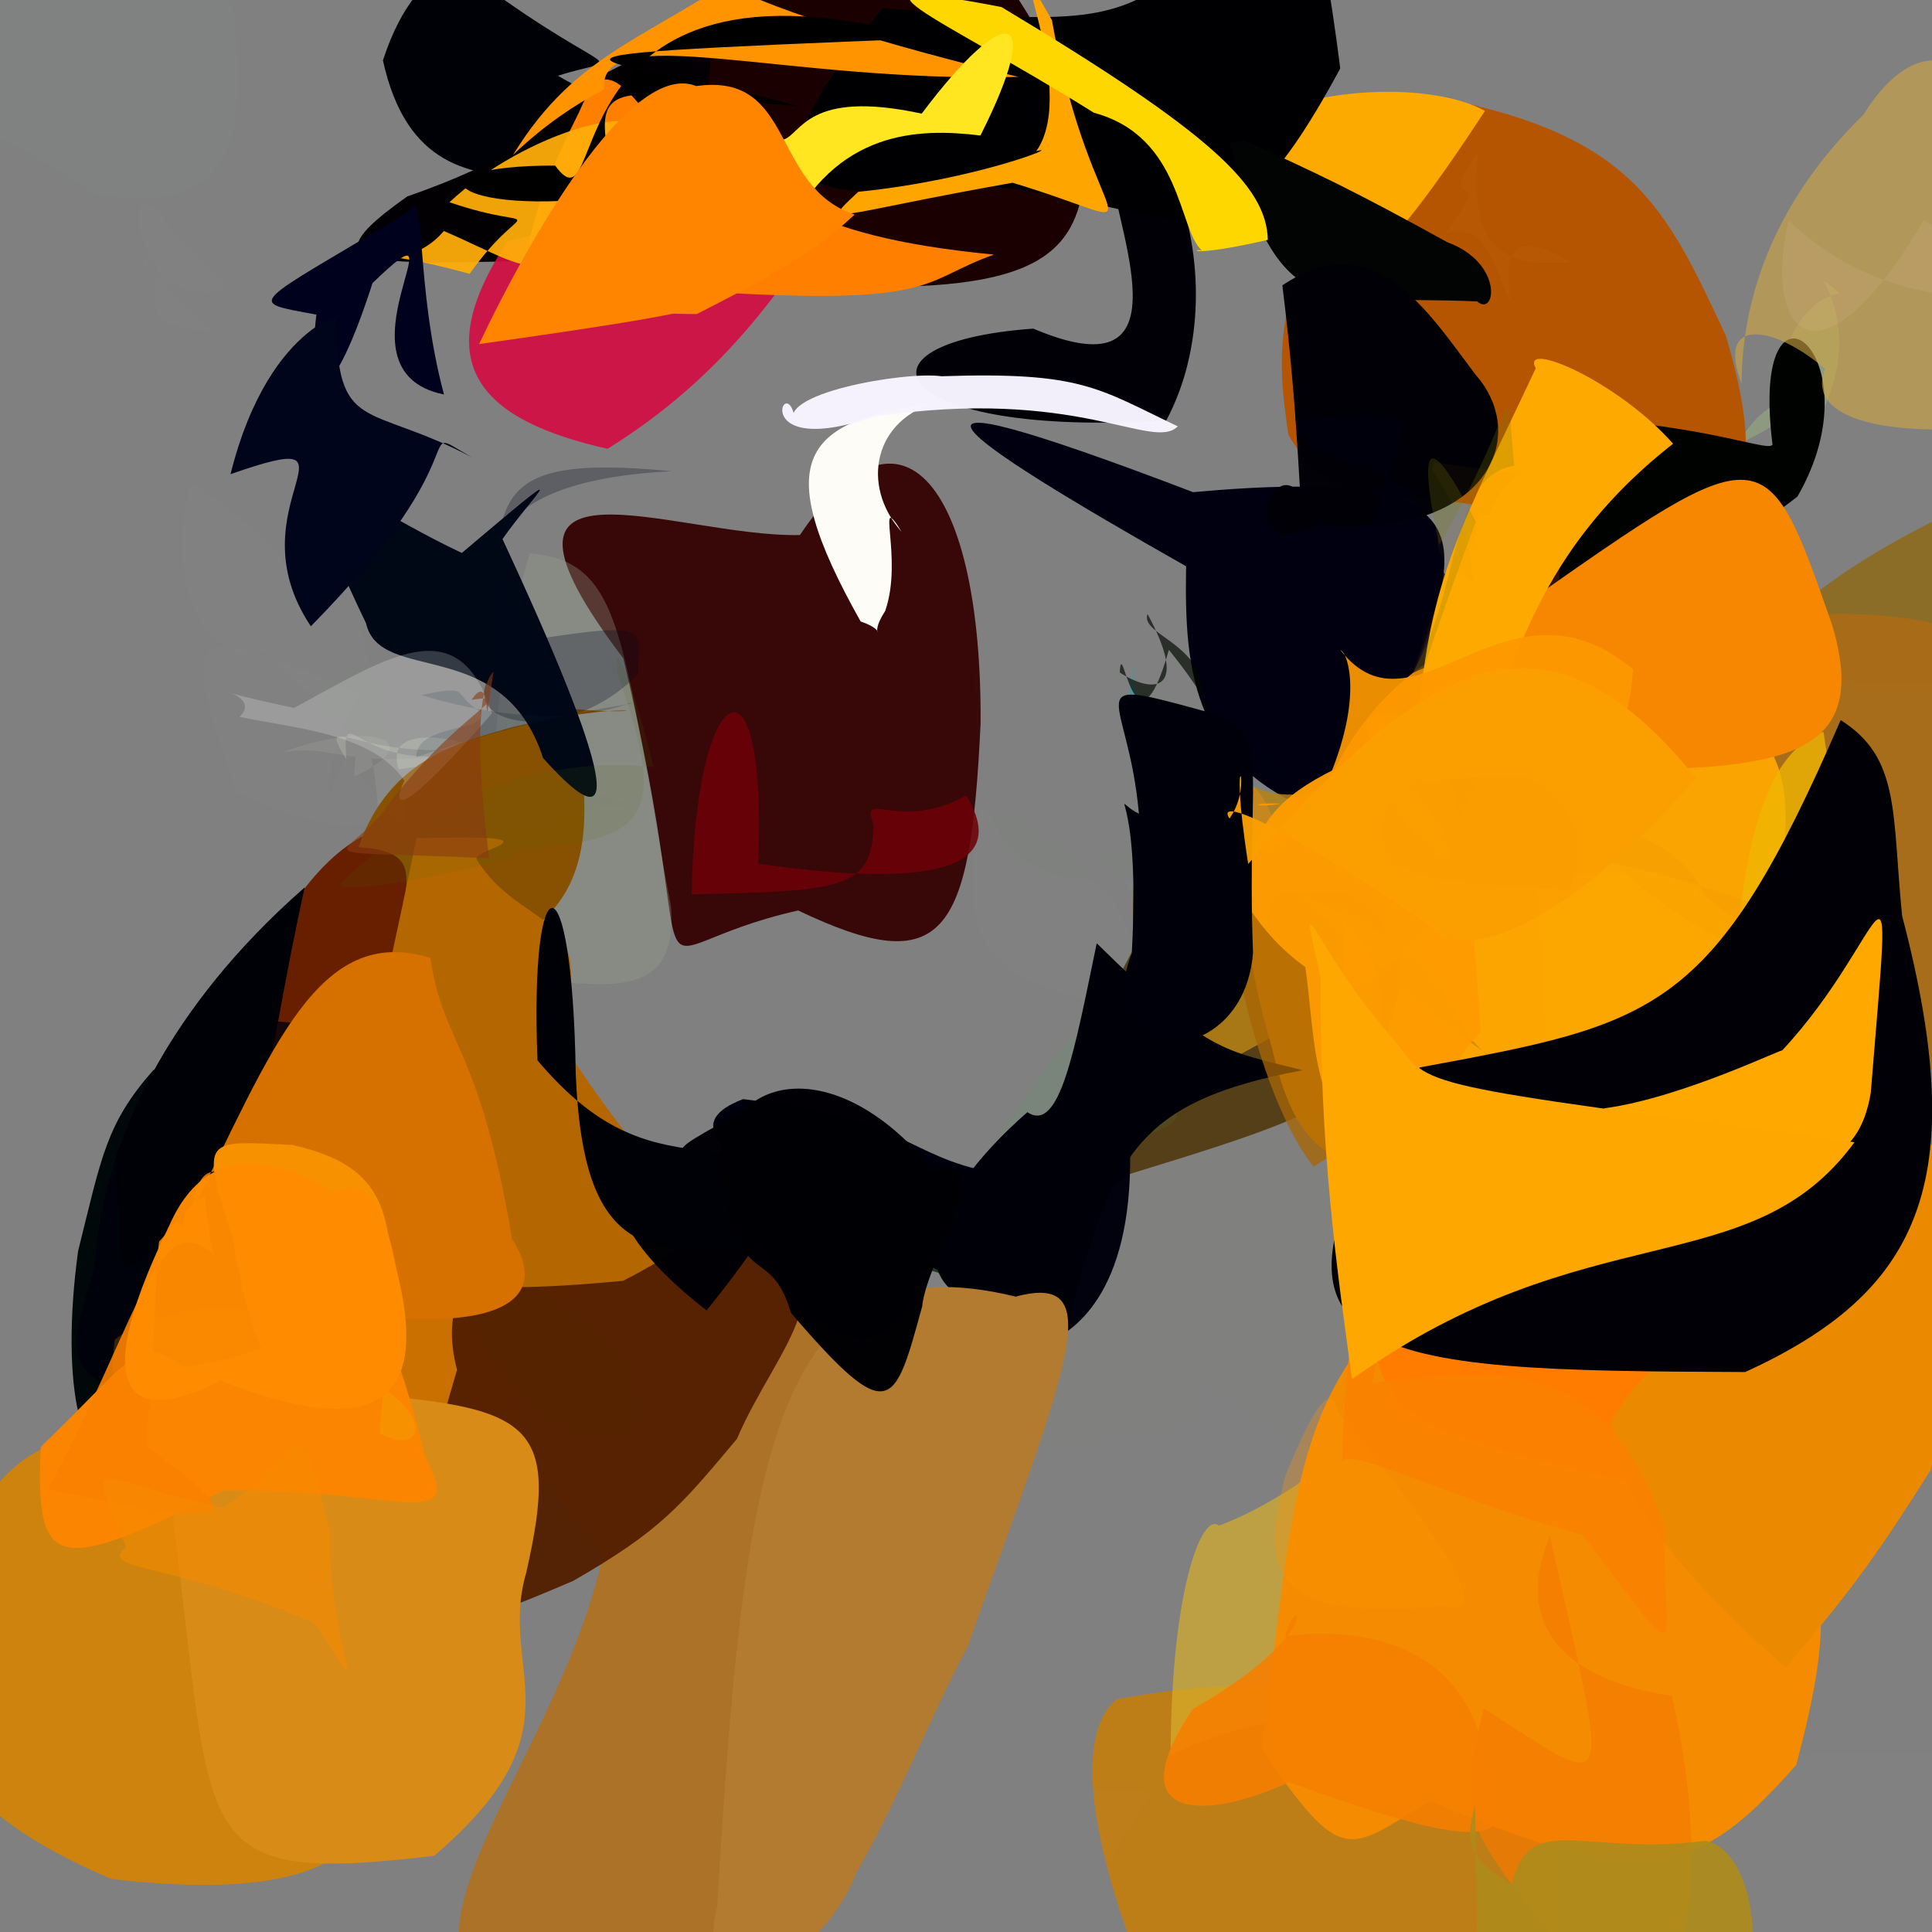 <?xml version="1.0" ?>
<svg xmlns="http://www.w3.org/2000/svg" version="1.1" width="512" height="512">
  <rect width="100%" height="100%" fill="#808080" stroke="none"/>
  <defs/>
  <g>
    <path d="M 412.093 489.833 C 415.838 525.171 409.326 548.16 321.949 562.992 C 295.947 515.978 279.825 463.248 295.983 450.301 C 345.486 441.192 361.736 453.202 399.289 440.26 C 407.253 441.38 409.576 460.425 412.093 489.833" stroke-width="0.0" fill="rgb(194, 126, 16)" opacity="0.936"/>
    <path d="M 311.165 47.813 C 319.255 67.948 319.05 92.726 309.089 111.396 C 236.049 116.225 222.027 90.816 273.835 87.089 C 313.904 104.111 297.191 64.516 294.131 44.612 C 322.584 47.996 332.708 58.244 311.165 47.813" stroke-width="0.0" fill="rgb(0, 0, 6)" opacity="1.0"/>
    <path d="M 557.121 122.392 C 551.758 188.383 530.554 183.31 465.49 178.775 C 469.787 163.265 460.795 155.467 481.252 157.191 C 504.153 139.548 527.35 132.754 524.866 129.639 C 514.365 127.961 523.488 117.705 557.121 122.392" stroke-width="0.0" fill="rgb(143, 103, 15)" opacity="0.785"/>
    <path d="M 105.676 203.848 C 102.568 194.781 112.577 193.483 126.849 197.909 C 95.891 202.414 83.291 187.219 91.799 201.291 C 90.661 185.896 94.211 201.342 115.066 200.427 C 148.023 198.604 142.226 198.794 105.676 203.848" stroke-width="0.0" fill="rgb(246, 252, 217)" opacity="0.182"/>
    <path d="M 152.662 356.354 C 165.136 379.342 167.381 379.044 180.765 389.594 C 128.571 397.533 115.914 392.338 102.971 382.023 C 88.827 339.966 73.102 339.351 103.149 323.75 C 150.837 329.655 160.611 328.816 152.662 356.354" stroke-width="0.0" fill="rgb(202, 112, 0)" opacity="1.0"/>
    <path d="M 482.707 109.756 C 471.212 101.527 465.025 110.898 460.033 117.991 C 476.599 110.377 475.591 107.053 471.165 105.783 C 468.688 113.773 470.842 80.281 487.677 77.743 C 474.884 67.726 496.268 81.522 482.707 109.756" stroke-width="0.0" fill="rgb(179, 223, 131)" opacity="0.278"/>
    <path d="M 96.551 170.762 C 104.59 204.481 114.308 211.557 69.666 172.735 C 53.908 176.227 43.19 153.656 50.593 127.564 C 84.88 150.991 77.006 158.631 84.131 166.421 C 87.825 133.216 91.884 146.07 96.551 170.762" stroke-width="0.0" fill="rgb(208, 255, 227)" opacity="0.008"/>
    <path d="M 53.886 23.969 C 97.71 45.03 113.072 35.153 84.333 15.916 C 88.858 -6.828 82.622 -22.145 81.095 -41.002 C 46.153 -18.378 53.64 -25.192 51.451 -52.821 C 58.621 -57.636 55.185 -56.852 53.886 23.969" stroke-width="0.0" fill="rgb(244, 255, 188)" opacity="0.0"/>
    <path d="M 457.301 88.811 C 474.173 145.016 450.036 144.015 401.666 135.671 C 367.107 128.507 353.308 135.9 341.442 115.233 C 338.358 93.84 334.334 67.477 377.774 25.223 C 432.584 35.034 441.105 54.246 457.301 88.811" stroke-width="0.0" fill="rgb(181, 85, 1)" opacity="1.0"/>
    <path d="M 371.635 186.101 C 372.345 173.829 376.42 178.846 353.802 217.114 C 315.828 204.555 313.843 178.062 314.333 150.071 C 253.531 115.619 223.598 95.111 316.187 130.429 C 397.907 123.008 387.874 144.05 371.635 186.101" stroke-width="0.0" fill="rgb(0, 0, 16)" opacity="0.998"/>
    <path d="M 478.033 253.263 C 446.526 293.143 443.262 303.759 424.273 320.26 C 380.013 297.381 376.247 286.772 366.099 278.545 C 362.665 237.7 372.851 218.346 398.467 234.817 C 431.137 227.212 451.719 230.848 478.033 253.263" stroke-width="0.0" fill="rgb(251, 206, 0)" opacity="1"/>
    <path d="M 276.351 358.867 C 274.563 341.204 276.792 349.821 283.691 344.617 C 260.282 335.725 245.221 331.736 245.57 321.886 C 200.14 320.819 195.622 341.794 231.35 337.924 C 257.557 330.063 258.128 351.033 276.351 358.867" stroke-width="0.0" fill="rgb(27, 51, 28)" opacity="0.918"/>
    <path d="M 410.847 295.122 C 431.014 284.467 410.135 285.704 391.535 282.753 C 374.815 253.976 364.938 249.628 368.018 235.463 C 350.012 226.559 347.779 213.466 394.82 194.214 C 410.75 221.273 406.778 241.261 410.847 295.122" stroke-width="0.0" fill="rgb(252, 121, 0)" opacity="0.835"/>
    <path d="M 550.991 249.836 C 535.994 275.605 517.915 279.361 495.98 291.477 C 471.557 240.632 449.586 261.21 406.588 205.633 C 417.421 174.602 435.523 173.51 485.975 162.615 C 543.32 163.27 540.497 183.171 550.991 249.836" stroke-width="0.0" fill="rgb(169, 108, 24)" opacity="0.972"/>
    <path d="M 68.227 327.007 C 67.924 342.352 57.857 343.882 37.665 340.945 C 46.898 321.444 31.338 311.826 28.822 310.075 C 29.684 312.449 41.425 313.925 55.355 318.742 C 24.458 318.591 31.608 320.559 68.227 327.007" stroke-width="0.0" fill="rgb(231, 165, 96)" opacity="0.543"/>
    <path d="M 259.868 191.773 C 257.183 248.285 250.238 259.747 211.52 241.284 C 163.615 252.086 188.445 272.205 165.169 174.467 C 120.722 115.811 179.094 142.548 211.994 141.787 C 239.196 101.215 260.255 129.582 259.868 191.773" stroke-width="0.0" fill="rgb(54, 6, 5)" opacity="0.976"/>
    <path d="M 476.362 131.57 C 457.041 147.035 435.465 150.225 411.658 166.801 C 399.21 156.536 405.509 123.464 431.384 111.845 C 457.996 114.823 468.403 119.465 469.741 117.881 C 463.326 66.592 497.983 93.951 476.362 131.57" stroke-width="0.0" fill="rgb(0, 2, 0)" opacity="0.997"/>
    <path d="M 147.845 20.076 C 174.279 35.741 182.18 20.248 141.534 47.001 C 124.954 46.572 107.741 44.384 101.481 16.02 C 111.411 -14.718 130.525 -11.704 128.616 -3.632 C 163.292 21.652 166.022 14.285 147.845 20.076" stroke-width="0.0" fill="rgb(0, 0, 7)" opacity="1.0"/>
    <path d="M 471.053 237.689 C 436.502 281.239 417.93 277.53 395.325 283.267 C 379.292 302.847 371.304 297.828 371.69 278.082 C 377.509 249.103 373.626 221.643 418.098 170.407 C 469.637 187.589 478.137 196.109 471.053 237.689" stroke-width="0.0" fill="rgb(252, 165, 0)" opacity="0.98"/>
    <path d="M 238.953 25.599 C 210.74 71.159 205.853 78.519 193.205 68.843 C 111.429 67.447 72.609 77.033 107.93 52.061 C 159.353 34.143 151.105 19.115 159.842 19.732 C 202.334 -2.435 214.593 7.583 238.953 25.599" stroke-width="0.0" fill="rgb(2, 0, 2)" opacity="1.0"/>
    <path d="M 228.26 42.241 C 209.652 75.534 191.463 99.984 161.017 118.94 C 127.849 111.491 112.693 96.834 134.537 63.922 C 188.742 51.156 177.146 40.204 168.861 40.783 C 214.028 11.501 235.199 13.32 228.26 42.241" stroke-width="0.0" fill="rgb(212, 13, 67)" opacity="0.912"/>
    <path d="M 371.592 256.627 C 366.054 293.765 353.866 294.119 276.975 318.026 C 277.428 315.532 270.74 307.558 300.268 251.654 C 300.15 216.295 299.113 230.376 328.752 238.18 C 360.294 235.477 362.362 232.751 371.592 256.627" stroke-width="0.0" fill="rgb(84, 63, 25)" opacity="1.0"/>
    <path d="M 240.133 400.52 C 227.457 486.881 250.249 504.279 134.318 533.228 C 98.408 515.311 148.309 465.703 159.727 412.261 C 143.424 393.967 104.224 343.054 191.217 331.226 C 248.276 367.149 263.511 377.571 240.133 400.52" stroke-width="0.0" fill="rgb(175, 113, 33)" opacity="0.938"/>
    <path d="M 263.294 276.79 C 265.378 261.49 248.766 261.855 193.377 241.418 C 170.118 285.413 196.954 298.395 206.763 300.156 C 183.715 236.426 187.017 216.144 243.995 212.407 C 260.95 242.204 257.433 273.858 263.294 276.79" stroke-width="0.0" fill="rgb(223, 169, 217)" opacity="0"/>
    <path d="M 338.573 215.24 C 338.793 226.198 330.483 222.527 306.413 224.468 C 297.858 206.956 297.548 180.267 301.434 175.711 C 295.295 187.993 319.359 194.447 306.919 187.231 C 322.59 192.967 324.03 198.759 338.573 215.24" stroke-width="0.0" fill="rgb(74, 148, 155)" opacity="0.781"/>
    <path d="M 119.205 200.173 C 100.781 205.641 96.187 233.306 100.878 235.166 C 100.663 188.249 93.737 191.249 93.96 205.773 C 115.215 195.579 96.58 191.022 74.717 199.433 C 88.588 197.03 89.533 203.499 119.205 200.173" stroke-width="0.0" fill="rgb(255, 255, 228)" opacity="0.074"/>
    <path d="M 113.931 441.375 C 135.84 455.574 117.967 453.682 108.289 473.72 C 142.187 481.993 128.81 468.08 122.681 494.183 C 147.505 498.56 161.265 492.464 163.092 458.285 C 140.627 433.69 121.214 451.691 113.931 441.375" stroke-width="0.0" fill="rgb(187, 174, 152)" opacity="0.0"/>
    <path d="M 292.089 229.77 C 299.476 230.008 309.786 253.621 306.728 268.078 C 299.621 264.966 310.518 233.981 259.61 213.702 C 250.516 262.122 271.109 260.082 313.59 271.625 C 301.114 224.064 303.921 218.183 292.089 229.77" stroke-width="0.0" fill="rgb(175, 244, 177)" opacity="0.011"/>
    <path d="M 381.847 242.601 C 371.878 255.932 346.58 269.872 319.995 284.075 C 311.38 302.419 319.766 271.423 318.102 191.29 C 327.558 215.112 346.819 214.328 362.743 202.596 C 357.741 180.419 360.374 195.639 381.847 242.601" stroke-width="0.0" fill="rgb(181, 131, 20)" opacity="0.849"/>
    <path d="M 256.045 210.813 C 237.952 220.812 227.7 208.524 231.555 218.731 C 230.922 235.582 223.474 236.113 183.302 237.042 C 184.072 180.168 203.426 168.684 200.956 228.876 C 238.095 234.282 269.911 233.384 256.045 210.813" stroke-width="0.0" fill="rgb(109, 0, 7)" opacity="0.877"/>
    <path d="M 288.457 31.908 C 287.371 59.065 287.026 75.078 238.364 75.963 C 180.973 43.036 186.833 48.752 188.723 7.375 C 179.328 -36.239 188.03 -52.038 201.422 -56.833 C 251.993 -28.927 259.101 -21.818 288.457 31.908" stroke-width="0.0" fill="rgb(26, 0, 0)" opacity="1.0"/>
    <path d="M 177.832 240.324 C 179.931 270.6 153.428 260.236 106.677 253.76 C 95.983 244.724 90.132 228.068 132.743 251.918 C 135.505 233.205 123.148 205.272 140.367 146.664 C 165.9 148.575 164.619 170.664 177.832 240.324" stroke-width="0.0" fill="rgb(157, 162, 142)" opacity="0.317"/>
    <path d="M 393.52 29.411 C 360.234 80.246 353.926 77.524 355.957 49.542 C 320.4 51.408 302.623 49.21 280.171 27.223 C 277.366 29.458 293.574 30.298 324.594 34.694 C 351.899 20.574 382.603 23.025 393.52 29.411" stroke-width="0.0" fill="rgb(252, 169, 0)" opacity="1.0"/>
    <path d="M 428.928 443.745 C 409.745 478.706 366.131 437.653 310.238 465.089 C 310.293 419.854 319.234 398.619 323.624 404.981 C 316.615 405.145 330.623 404.677 354.751 385.331 C 363.474 353.251 394.577 353.828 428.928 443.745" stroke-width="0.0" fill="rgb(214, 173, 42)" opacity="0.703"/>
    <path d="M 441.729 386.162 C 411.959 388.07 392.723 371.198 362.611 373.918 C 372.795 404.203 370.376 387.976 378.862 381.059 C 375.291 347.036 385.106 335.827 399.432 345.115 C 423.284 335.582 437.008 356.494 441.729 386.162" stroke-width="0.0" fill="rgb(255, 186, 14)" opacity="0.927"/>
    <path d="M 545.847 491.208 C 516.245 514.898 508.887 522.106 487.671 545.902 C 473.158 535.887 460.488 512.896 452.6 485.869 C 452.264 459.251 477.107 465.849 526.166 464.778 C 525.011 473.511 539.16 481.715 545.847 491.208" stroke-width="0.0" fill="rgb(180, 238, 191)" opacity="0.014"/>
    <path d="M 526.755 113.085 C 502.69 115.569 478.095 111.889 483.666 97.786 C 471.036 86.731 454.367 83.049 461.55 101.744 C 461.567 80.849 468.833 54.764 493.895 30.319 C 511.298 1.886 541.642 9.305 526.755 113.085" stroke-width="0.0" fill="rgb(206, 165, 67)" opacity="0.621"/>
    <path d="M 476.018 467.743 C 450.488 496.47 437.112 502.112 378.961 477.27 C 357.192 490.396 356.043 495.363 334.281 463.429 C 342.569 400.932 342.265 372.315 370.854 345.359 C 488.211 384.466 491.393 409.551 476.018 467.743" stroke-width="0.0" fill="rgb(244, 139, 0)" opacity="1.0"/>
    <path d="M 247.903 513.059 C 244.284 529.709 243.103 548.788 231.922 547.211 C 222.286 535.902 215.709 528.164 236.184 538.147 C 242.351 516.037 251.192 507.448 248.05 540.616 C 243.908 535.928 254.469 524.37 247.903 513.059" stroke-width="0.0" fill="rgb(253, 234, 255)" opacity="0"/>
    <path d="M 355.181 18.132 C 320.206 82.99 312.925 49.516 248.284 48.718 C 197.814 56.923 206.282 36.474 233.93 2.137 C 283.171 6.057 294.378 6.397 311.56 -6.456 C 331.102 -59.03 344.448 -66.765 355.181 18.132" stroke-width="0.0" fill="rgb(0, 0, 2)" opacity="1.0"/>
    <path d="M 491.054 233.561 C 480.755 243.772 473.593 255.404 464.58 263.263 C 456.235 270.658 459.208 259.952 459.186 260.491 C 461.81 230.376 465.6 200.124 483.255 193.94 C 489.578 238.476 494.808 253.594 491.054 233.561" stroke-width="0.0" fill="rgb(239, 181, 2)" opacity="0.787"/>
    <path d="M 325.814 204.374 C 339.449 209.055 343.426 229.582 332.291 252.775 C 336.141 232.377 331.269 235.221 314.709 230.721 C 302.258 208.394 305.382 177.354 319.526 193.185 C 324.727 216.107 330.896 221.698 325.814 204.374" stroke-width="0.0" fill="rgb(211, 136, 29)" opacity="0.736"/>
    <path d="M 165.415 358.903 C 178.781 387.296 157.511 388.39 139.619 371.942 C 128.557 358.977 121.454 348.841 102.295 313.167 C 91.35 332.142 103.915 336.02 117.382 320.437 C 134.663 337.908 154.151 346.365 165.415 358.903" stroke-width="0.0" fill="rgb(172, 130, 1)" opacity="0.773"/>
    <path d="M 429.06 299.371 C 435.817 303.168 426.715 312.895 428.285 298.093 C 400.659 284.034 387.292 278.941 344.047 236.072 C 356.459 243.681 375.865 246.046 389.276 274.465 C 395.397 282.741 410.259 291.371 429.06 299.371" stroke-width="0.0" fill="rgb(203, 138, 16)" opacity="0.79"/>
    <path d="M 129.13 253.142 C 126.445 318.703 137.326 338.386 87.788 301.127 C 60.237 299.617 60.87 283.096 57.259 293.266 C 62.611 263.24 65.84 251.158 79.568 236.961 C 100.589 208.457 125.595 213.39 129.13 253.142" stroke-width="0.0" fill="rgb(103, 31, 0)" opacity="1.0"/>
    <path d="M 383.56 64.199 C 398.541 69.692 396.409 84.128 391.463 79.884 C 349.85 77.993 339.945 86.754 325.869 37.974 C 291.397 39.065 310.401 41.323 329.688 37.165 C 348.802 45.791 358.89 50.56 383.56 64.199" stroke-width="0.0" fill="rgb(2, 3, 3)" opacity="0.998"/>
    <path d="M 151.959 187.894 C 159.194 228.786 156.08 249.238 106.443 259.999 C 103.169 237.535 116.876 225.892 95.01 224.517 C 103.291 200.485 122.633 196.621 135.604 192.724 C 167.585 185.172 176.46 190.013 151.959 187.894" stroke-width="0.0" fill="rgb(136, 81, 1)" opacity="0.997"/>
    <path d="M 133.161 142.863 C 162.242 205.272 166.063 225.722 143.926 200.887 C 133.261 167.993 100.705 181.618 97.004 165.159 C 70.557 110.236 91.134 131.912 122.392 146.534 C 154.544 119.332 141.733 130.618 133.161 142.863" stroke-width="0.0" fill="rgb(0, 7, 21)" opacity="1.0"/>
    <path d="M 85.919 322.925 C 121.015 325.995 98.525 343.137 95.917 369.723 C 74.443 356.691 61.407 351.802 23.709 330.554 C 43.086 310.163 68.64 310.116 106.8 340.394 C 111.894 311.102 105.872 303.741 85.919 322.925" stroke-width="0.0" fill="rgb(191, 121, 0)" opacity="0.962"/>
    <path d="M 75.478 343.287 C 82.795 366.564 80.735 376.885 34.336 382.895 C 21.53 394.633 15.82 366.85 20.709 331.491 C 26.934 306.533 28.099 297.83 40.632 283.597 C 74.209 274.582 84.164 305.668 75.478 343.287" stroke-width="0.0" fill="rgb(0, 8, 10)" opacity="1.0"/>
    <path d="M 195.296 381.315 C 180.306 399.207 174.953 405.721 151.852 418.977 C 112.404 435.72 97.641 442.145 121.117 363.024 C 112.664 330.683 144.567 320.972 194.237 329.343 C 229.578 335.404 205.4 357.362 195.296 381.315" stroke-width="0.0" fill="rgb(82, 31, 0)" opacity="0.953"/>
    <path d="M 82.963 410.948 C 112.075 474.756 111.204 507.239 29.546 497.964 C -11.457 480.4 -10.216 467.149 -20.31 456.298 C -12.905 399.344 1.115 380.8 28.659 380.22 C 72.947 385.385 84.377 389.279 82.963 410.948" stroke-width="0.0" fill="rgb(207, 131, 10)" opacity="0.97"/>
    <path d="M 94.754 395.688 C 23.978 404.159 34.96 398.814 38.591 359.938 C 40.16 377.508 29.8 358.056 45.022 357.209 C 30.172 362.568 28.647 370.725 30.409 355.068 C 39.409 346.96 94.848 329.079 94.754 395.688" stroke-width="0.0" fill="rgb(255, 151, 1)" opacity="0.954"/>
    <path d="M 263.376 67.473 C 243.757 74.491 248.94 81.108 187.425 77.317 C 139.057 97.356 126.449 83.37 153.484 29.674 C 158.345 18.273 161.991 16.459 174.922 34.94 C 206.121 50.166 210.403 62.343 263.376 67.473" stroke-width="0.0" fill="rgb(255, 127, 0)" opacity="1.0"/>
    <path d="M 84.192 272.174 C 89.794 340.27 86.244 357.115 42.656 371.785 C 17.494 364.62 16.731 362.347 24.926 336.314 C 28.439 294.35 43.746 287.914 51.145 288.455 C 43.066 276.983 55.641 266.385 84.192 272.174" stroke-width="0.0" fill="rgb(0, 0, 13)" opacity="0.763"/>
    <path d="M 547.065 58.387 C 536.215 70.084 515.931 61.009 514.24 48.532 C 552.18 53.784 526.985 58.269 534.885 66.405 C 543.124 77.316 552.267 74.66 561.019 61.889 C 532.045 31.285 537.777 38.343 547.065 58.387" stroke-width="0.0" fill="rgb(182, 174, 87)" opacity="0.563"/>
    <path d="M 413.672 183.744 C 416.75 177.35 413.875 185.379 388.569 201.32 C 362.43 209.885 367.055 195.745 371.188 186.568 C 381.751 160.278 382.932 139.521 409.99 126.085 C 414.259 135.552 412.78 152.609 413.672 183.744" stroke-width="0.0" fill="rgb(70, 26, 12)" opacity="0.676"/>
    <path d="M 480.684 245.147 C 476.006 247.46 469.234 252.294 451.922 237.413 C 448.124 230.542 442.936 220.016 408.448 214.936 C 393.248 246.44 407.996 241.974 408.688 225.447 C 441.735 229.924 468.036 240.716 480.684 245.147" stroke-width="0.0" fill="rgb(241, 151, 0)" opacity="0.283"/>
    <path d="M 480.379 326.237 C 422.377 311.206 415.837 321.793 418.923 348.414 C 403.865 351.853 395.891 333.353 392.883 282.292 C 396.908 296.35 405.409 292.233 448.751 263.936 C 478.267 246.787 475.682 267.533 480.379 326.237" stroke-width="0.0" fill="rgb(185, 133, 40)" opacity="0.803"/>
    <path d="M 139.455 416.778 C 131.778 443.092 154.786 457.906 115.059 491.808 C 49.436 499.588 56.901 488.592 45.884 403.02 C 60.156 355.564 72.287 362.078 89.701 368.989 C 140.599 372.677 148.73 376.065 139.455 416.778" stroke-width="0.0" fill="rgb(216, 139, 23)" opacity="1.0"/>
    <path d="M 390.983 99.224 C 406.22 116.499 392.784 143.401 349.299 139.056 C 326.101 150.287 337.477 118.259 345.242 132.085 C 344.267 139.791 344.807 115.679 339.841 75.615 C 364.22 59.304 378.495 82.735 390.983 99.224" stroke-width="0.0" fill="rgb(0, 0, 6)" opacity="0.996"/>
    <path d="M 278.779 5.37 C 289.442 64.994 310.705 61.244 268.365 48.432 C 220.558 56.821 216.862 60.7 227.466 50.833 C 259.115 47.598 282.049 38.134 274.608 40.062 C 286.747 23.09 262.745 -22.868 278.779 5.37" stroke-width="0.0" fill="rgb(255, 165, 0)" opacity="1.0"/>
    <path d="M 485.548 165.624 C 500.236 214.981 447.996 200.831 360.438 205.245 C 331.429 219.569 327.304 235.043 347.402 216.77 C 362.099 183.384 373.282 177.276 404.099 160.107 C 468.203 114.984 467.992 115.608 485.548 165.624" stroke-width="0.0" fill="rgb(247, 135, 0)" opacity="1.0"/>
    <path d="M 306.64 206.93 C 328.484 199.149 324.387 188.996 343.944 230.664 C 266.65 234.791 252.862 247.405 260.336 140.114 C 340.261 154.032 302.93 195.653 332.778 205.264 C 344.245 210.414 351.583 195.663 306.64 206.93" stroke-width="0.0" fill="rgb(157, 254, 55)" opacity="0.005"/>
    <path d="M 238.927 140.923 C 231.692 129.247 239.501 147.805 234.582 161.915 C 229.263 170.099 236.747 167.627 228.079 164.691 C 203.37 120.782 213.078 111.449 248.921 106.463 C 231.58 110.706 227.912 128.582 238.927 140.923" stroke-width="0.0" fill="rgb(254, 252, 246)" opacity="1"/>
    <path d="M 269.913 20.381 C 207.334 22.038 158.264 4.763 160.096 23.802 C 169.553 20.197 153.572 24.207 135.975 41.03 C 153.068 13.129 172.469 10.353 201.785 -10.72 C 171.721 -16.761 174.815 -2.685 269.913 20.381" stroke-width="0.0" fill="rgb(255, 147, 0)" opacity="1.0"/>
    <path d="M 438.963 326.003 C 460.376 334.951 446.795 354.274 430.859 392.574 C 362.966 376.52 362.732 376.915 362.417 322.421 C 343.213 277.048 363.417 288.217 391.68 297.548 C 421.367 300.796 416.142 307.41 438.963 326.003" stroke-width="0.0" fill="rgb(255, 124, 0)" opacity="0.987"/>
    <path d="M 483.931 234.394 C 470.709 269.38 446.486 271.552 423.382 276.387 C 429.996 301.69 433.207 290.208 440.851 274.665 C 469.561 257.591 450.821 244.34 468.612 243.203 C 454.622 244.039 459.02 247.542 483.931 234.394" stroke-width="0.0" fill="rgb(227, 108, 35)" opacity="0.678"/>
    <path d="M 511.68 389.537 C 497.934 411.27 490.98 421.158 473.245 441.876 C 419.261 394.749 430.044 378.29 426.555 377.398 C 436.437 359.621 449.721 355.344 498.211 303.792 C 520.507 291.635 524.592 326.22 511.68 389.537" stroke-width="0.0" fill="rgb(235, 137, 0)" opacity="1.0"/>
    <path d="M 112.613 385.791 C 123.516 406.767 106.173 394.486 59.213 394.985 C 14.448 417.682 9.36 416.023 10.796 383.452 C 36.29 358.842 36.579 353.461 48.673 362.345 C 96.239 355.837 96.851 323.053 112.613 385.791" stroke-width="0.0" fill="rgb(252, 133, 0)" opacity="1.0"/>
    <path d="M 335.99 63.566 C 314.827 68.395 315.891 65.764 318.535 66.382 C 312.205 61 313.386 36.229 289.887 29.88 C 248.339 3.831 217.333 -7.351 265.396 1.866 C 321.184 35.333 335.632 49.352 335.99 63.566" stroke-width="0.0" fill="rgb(255, 215, 0)" opacity="1.0"/>
    <path d="M 38.704 383.127 C 65.842 403.095 65.518 405.921 12.662 394.703 C 37.22 349.329 41.671 318.098 57.242 333.069 C 53.59 328.918 54.736 289.796 48.38 324.838 C 39.203 318.043 43.237 332.884 38.704 383.127" stroke-width="0.0" fill="rgb(250, 129, 0)" opacity="0.899"/>
    <path d="M 361.516 300.613 C 392.705 307.681 389.776 320.593 373.158 306.514 C 359.438 303.102 352.774 296.758 348.045 303.651 C 360.705 293.123 354.553 276.475 355.978 244.231 C 367.029 254.482 369.092 264.34 361.516 300.613" stroke-width="0.0" fill="rgb(254, 155, 54)" opacity="0.755"/>
    <path d="M 392.418 273.596 C 381.816 282.719 379.845 304.528 374.421 309.799 C 352.229 310.057 343.206 304.24 337.077 277.712 C 318.522 213.245 339.848 210.29 373.299 194.922 C 385.641 196.349 388.421 214.439 392.418 273.596" stroke-width="0.0" fill="rgb(253, 155, 0)" opacity="0.977"/>
    <path d="M 298.574 290.257 C 303.268 334.511 289.416 349.717 279.413 354.958 C 232.355 323.194 166.057 303.158 196.899 291.29 C 240.616 296.284 239.702 306.278 263.001 310.723 C 270.484 290.368 283.496 300.264 298.574 290.257" stroke-width="0.0" fill="rgb(0, 0, 13)" opacity="1.0"/>
    <path d="M 318.933 185.89 C 321.223 195.046 326.415 192.852 309.771 172.221 C 300.685 204.187 297.315 167.027 296.749 178.211 C 305.858 184.158 315.257 183.27 304.112 162.732 C 301.978 168.416 319.906 170.531 318.933 185.89" stroke-width="0.0" fill="rgb(0, 6, 1)" opacity="0.665"/>
    <path d="M 415.894 235.953 C 375.867 233.151 361.705 233.523 367.898 212.395 C 391.78 245.063 387.57 220.394 369.488 203.215 C 326.567 221.8 344.718 215.276 390.915 197.947 C 409.31 207.976 423.713 214.188 415.894 235.953" stroke-width="0.0" fill="rgb(190, 73, 0)" opacity="0.775"/>
    <path d="M 370.278 180.038 C 410.961 163.991 378.44 159.23 377.749 138.884 C 371.459 116.876 347.291 127.987 343.297 111.153 C 386.51 109.562 368.801 106.197 361.26 153.784 C 342.575 144.707 344.017 166.282 370.278 180.038" stroke-width="0.0" fill="rgb(0, 0, 18)" opacity="0.629"/>
    <path d="M 443.386 117.591 C 399.564 151.924 401.918 188.336 387.427 200.998 C 354.24 204.446 357.33 181.509 375.789 191.922 C 378.703 152.944 387.684 138.742 406.989 97.604 C 402.756 89.884 428.664 100.915 443.386 117.591" stroke-width="0.0" fill="rgb(254, 169, 0)" opacity="1.0"/>
    <path d="M 147.843 274.471 C 179.714 325.363 197.418 322.705 165.158 339.423 C 74.333 348.147 89.444 325.206 110.364 222.137 C 151.981 220.96 124.134 225.156 126.405 227.891 C 138.654 247.392 159.643 240.216 147.843 274.471" stroke-width="0.0" fill="rgb(180, 102, 0)" opacity="1.0"/>
    <path d="M 391.715 40.194 C 388.732 68.802 400.872 70.44 416.367 69.536 C 402.068 61.255 398.111 64.683 400.346 80.152 C 395.882 70.902 393.902 58.123 382.822 61.971 C 398.661 41.333 378.664 59.012 391.715 40.194" stroke-width="0.0" fill="rgb(215, 199, 94)" opacity="0.038"/>
    <path d="M 52.795 308.611 C 93.893 295.69 68.842 305.511 50.013 320.007 C 24.114 350.672 35.715 331.342 29.875 309.39 C 32.701 300.375 42.674 268.461 80.744 235.178 C 68.941 288.569 72.018 303.947 52.795 308.611" stroke-width="0.0" fill="rgb(0, 0, 7)" opacity="1.0"/>
    <path d="M 262.416 303.887 C 324.212 304.319 320.775 291.066 291.923 286.514 C 306.821 317.467 271.892 297.722 266.934 308.236 C 270.454 309.428 274.085 300.519 296.482 283.362 C 291.183 254.022 274.364 288.685 262.416 303.887" stroke-width="0.0" fill="rgb(52, 181, 66)" opacity="0.084"/>
    <path d="M 354.402 387.417 C 313.851 366.618 320.108 357.122 316.279 376.882 C 265.409 382.281 267.757 396.172 282.186 347.891 C 281.498 308.632 301.364 308.458 349.858 300.231 C 359.581 302.926 374.744 315.623 354.402 387.417" stroke-width="0.0" fill="rgb(180, 228, 87)" opacity="0.012"/>
    <path d="M 443.032 449.411 C 455.697 505.094 444.144 544.954 420.955 524.995 C 390.14 485.696 384.955 485.601 393.238 452.777 C 429.159 475.934 426.434 477.661 410.74 407.113 C 400.369 431.976 416.625 445.722 443.032 449.411" stroke-width="0.0" fill="rgb(244, 122, 0)" opacity="0.721"/>
    <path d="M 166.836 186.273 C 172.115 186.305 147.263 188.06 110.337 200.659 C 110.126 191.434 131.094 194.127 126.857 188.261 C 119.565 183.746 125.22 181.371 111.612 184.199 C 148.756 195.481 167.858 185.81 166.836 186.273" stroke-width="0.0" fill="rgb(4, 34, 48)" opacity="0.202"/>
    <path d="M 460.245 383.839 C 461.578 403.116 446.732 392.647 429.682 393.154 C 422.745 426.913 421.629 411.169 434.161 386.467 C 455.77 394.516 459.208 391.775 448.809 382.236 C 461.972 399.474 459.708 397.533 460.245 383.839" stroke-width="0.0" fill="rgb(164, 135, 112)" opacity="0.0"/>
    <path d="M 504.08 242.714 C 522.88 314.241 508.125 342.682 462.514 363.604 C 362.499 363.212 323.901 361.895 376.234 282.882 C 438.911 271.246 454.023 268.833 487.803 190.829 C 503.686 200.904 501.348 215.418 504.08 242.714" stroke-width="0.0" fill="rgb(0, 0, 6)" opacity="1.0"/>
    <path d="M 345.206 283.621 C 300.654 291.971 294.96 306.52 283.503 348.798 C 229.198 350.035 246.237 317.478 272.256 294.743 C 280.838 300.416 284.742 278.461 290.646 249.971 C 320.618 279.513 323.733 278.097 345.206 283.621" stroke-width="0.0" fill="rgb(0, 0, 9)" opacity="1.0"/>
    <path d="M 354.469 374.014 C 381.5 406.635 396.622 429.699 382.83 425.562 C 338.181 429.83 333.265 418.259 340.695 390.842 C 355.726 354.505 355.31 372.325 357.616 405.759 C 346.857 435.052 346.764 408.769 354.469 374.014" stroke-width="0.0" fill="rgb(255, 150, 0)" opacity="0.298"/>
    <path d="M 495.771 289.589 C 491.438 315.657 469.905 307.037 453.769 306.123 C 411.28 311.652 419.14 297.809 425.304 293.691 C 446.201 290.864 474.239 276.939 472.177 278.498 C 500.907 247.811 501.97 213.588 495.771 289.589" stroke-width="0.0" fill="rgb(255, 168, 0)" opacity="1.0"/>
    <path d="M 174.078 39.835 C 144.129 80.007 145.358 73.179 117.611 61.212 C 105.912 75.239 85.806 62.051 124.458 72.566 C 139.579 51.246 144.796 62.386 119.106 53.593 C 138.642 35.311 175.433 23.403 174.078 39.835" stroke-width="0.0" fill="rgb(255, 173, 9)" opacity="0.94"/>
    <path d="M 117.659 104.546 C 86.238 98.156 124.973 49.68 98.721 75.019 C 88.335 107.317 80.807 110.513 83.837 83.373 C 64.782 79.805 66.022 81.556 108.361 56.079 C 113.034 48.587 109.815 75.221 117.659 104.546" stroke-width="0.0" fill="rgb(0, 1, 29)" opacity="0.999"/>
    <path d="M 135.702 328.344 C 146.432 344.926 131.318 353.279 93.049 348.036 C 63.252 309.436 53.682 300.479 50.462 321.811 C 72.289 277.733 84.306 244.673 114.05 253.863 C 117.494 277.245 127.023 276.68 135.702 328.344" stroke-width="0.0" fill="rgb(214, 113, 0)" opacity="1.0"/>
    <path d="M 393.66 466.583 C 408.533 494.771 382.613 486.879 341.592 472.279 C 321.367 481.812 295.283 483.959 316.085 452.933 C 351.609 432.729 344.236 420.49 340.579 433.571 C 368.68 430.287 389.574 440.816 393.66 466.583" stroke-width="0.0" fill="rgb(246, 127, 1)" opacity="0.891"/>
    <path d="M 441.052 404.579 C 440.422 437.251 448.966 445.887 419.441 406.727 C 384.134 397.203 358.643 383.539 355.671 387.294 C 357.415 320.926 370.834 329.373 363.694 366.494 C 401.934 361.166 426.353 362.446 441.052 404.579" stroke-width="0.0" fill="rgb(250, 129, 0)" opacity="0.851"/>
    <path d="M 259.83 35.905 C 243.509 33.932 221.574 34.302 208.218 61.923 C 215.067 48.525 193.689 23.159 207.55 37.012 C 212.37 35.749 213.771 23.508 244.259 30.114 C 266.656 0.312 277.062 1.718 259.83 35.905" stroke-width="0.0" fill="rgb(255, 230, 32)" opacity="1.0"/>
    <path d="M 200.843 306.072 C 221.095 313.995 218.877 325.873 179.034 304.663 C 157.314 306.268 157.571 324.303 187.254 347.28 C 206.977 322.924 231.376 285.569 198.95 293.518 C 170.017 308.746 179.539 304.88 200.843 306.072" stroke-width="0.0" fill="rgb(0, 0, 5)" opacity="0.985"/>
    <path d="M 100.531 379.818 C 117.776 388.683 112.006 363.199 80.202 362.506 C 69.925 366.246 66.51 354.202 61.488 327.466 C 52.817 300.683 54.495 302.42 77.459 303.413 C 107.983 310.348 105.641 327.328 100.531 379.818" stroke-width="0.0" fill="rgb(248, 146, 0)" opacity="0.982"/>
    <path d="M 348.133 309.201 C 375.052 290.558 390.495 308.168 369.368 308.248 C 347.045 301.149 348.706 274.94 345.924 256.291 C 320.611 238.117 320.698 205.795 322.129 224.502 C 327.745 262.23 336.019 293.789 348.133 309.201" stroke-width="0.0" fill="rgb(167, 100, 4)" opacity="0.777"/>
    <path d="M 491.454 302.71 C 463.749 340.535 420.647 321.048 358.305 365.491 C 354.253 336.251 349.643 304.166 349.983 259.038 C 343.522 229.964 347.412 250.768 369.497 275.686 C 379.407 288.401 373.279 286.993 491.454 302.71" stroke-width="0.0" fill="rgb(254, 167, 0)" opacity="1.0"/>
    <path d="M 130.36 189.06 C 107.035 215.847 103.276 215.31 107.171 206.863 C 98.492 194.164 77.879 193.078 63.449 189.966 C 71.267 182.822 43.591 180.492 77.951 187.602 C 103.003 174.063 121.603 161.122 130.36 189.06" stroke-width="0.0" fill="rgb(252, 255, 252)" opacity="0.204"/>
    <path d="M 332.061 252.565 C 329.447 284.741 287.896 283.507 299.934 252.62 C 302.475 206.885 293.005 211.267 301.823 215.638 C 299.04 183.775 284.993 179.078 318.241 188.203 C 338.099 193.085 330.104 199.783 332.061 252.565" stroke-width="0.0" fill="rgb(0, 0, 11)" opacity="1.0"/>
    <path d="M 163.757 179.002 C 177.432 217.222 171.552 222.869 137.021 225.009 C 139.581 228.303 85.946 238.817 90.496 233.922 C 134.186 192.149 179.081 205.367 173.098 202.912 C 168.923 184.936 161.709 165.119 163.757 179.002" stroke-width="0.0" fill="rgb(88, 113, 10)" opacity="0.122"/>
    <path d="M 141.216 169.52 C 174.919 164.224 168.741 167.289 169.096 178.676 C 148.347 199.725 117.23 191.059 132.149 176.552 C 131.068 132.912 126.846 119.927 177.909 124.881 C 133.078 127.061 120.544 145.001 141.216 169.52" stroke-width="0.0" fill="rgb(1, 9, 31)" opacity="0.275"/>
    <path d="M 244.012 408.206 C 244.182 463.99 235.529 476.152 230.003 477.804 C 215.088 468.539 189.826 464.227 200.652 454.148 C 238.426 450.583 223.781 406.802 230.467 388.826 C 239.136 410.086 251.563 418.428 244.012 408.206" stroke-width="0.0" fill="rgb(152, 193, 13)" opacity="0.624"/>
    <path d="M 401.301 123.439 C 381.164 126.593 389.251 165.39 366.672 188.573 C 369.132 208.698 373.426 185.458 391.102 138.227 C 383.064 122.493 373.531 107.654 381.4 144.429 C 403.346 106.356 398.568 96.051 401.301 123.439" stroke-width="0.0" fill="rgb(125, 125, 0)" opacity="0.237"/>
    <path d="M 312.13 112.987 C 305.319 119.735 285.62 102.306 231.572 110.434 C 196.652 122.371 209.175 96.132 210.866 112.418 C 204.428 104.462 239.691 98.319 249.507 99.707 C 286.688 98.464 290.857 102.857 312.13 112.987" stroke-width="0.0" fill="rgb(247, 243, 255)" opacity="0.979"/>
    <path d="M 58.745 70.142 C 66.017 84.85 35.041 73.63 37.99 68.311 C 46.173 80.183 32.136 86.345 56.525 87.733 C 34.166 70.932 32.603 46.718 41.717 56.023 C 57.977 75.006 61.206 78.363 58.745 70.142" stroke-width="0.0" fill="rgb(202, 251, 197)" opacity="0.011"/>
    <path d="M 555.623 76.765 C 532.454 90.831 523.818 112.759 517.767 112.556 C 534.225 103.601 529.13 69.162 509.774 58.355 C 483.01 104.215 466.9 89.958 473.949 58.426 C 500.114 82.837 529.242 80.076 555.623 76.765" stroke-width="0.0" fill="rgb(226, 191, 152)" opacity="0.15"/>
    <path d="M 91.067 200.792 C 112.046 223.306 105.833 226.005 107.741 199.034 C 106.019 225.16 88.825 221.538 62.565 210.035 C 45.379 160.453 51.663 166.654 95.493 183.677 C 87.523 194.543 83.599 224.523 91.067 200.792" stroke-width="0.0" fill="rgb(252, 255, 246)" opacity="0.011"/>
    <path d="M 211.329 28.118 C 158.896 24.132 155.534 18.18 163.612 51.908 C 119.036 57.863 107.084 43.771 147.12 43.884 C 161.785 63.951 143.969 -18.011 245.699 10.161 C 116.881 15.343 162.063 14.397 211.329 28.118" stroke-width="0.0" fill="rgb(0, 0, 0)" opacity="1.0"/>
    <path d="M 432.786 177.385 C 429.441 224.141 395.175 193.333 355.788 215.124 C 325.679 209.418 327.825 217.463 350.329 210.322 C 361.854 185.926 357.189 172.871 355.237 172.297 C 375.001 197.552 399.139 149.337 432.786 177.385" stroke-width="0.0" fill="rgb(254, 153, 0)" opacity="0.922"/>
    <path d="M 226.494 56.87 C 217.728 64.592 217.424 66.49 184.672 83.229 C 169.645 83.253 195.698 81.533 126.961 91.182 C 142.778 58.012 168.175 16.186 184.494 22.807 C 210.933 19.1 204.095 49.414 226.494 56.87" stroke-width="0.0" fill="rgb(255, 132, 0)" opacity="1.0"/>
    <path d="M 451.751 487.835 C 466.305 489.777 474.022 531.849 443.734 561.222 C 384.189 549.844 392.765 541.134 390.868 478.51 C 388.826 486.423 387.612 491.786 400.532 499.431 C 405.419 479.446 419.677 492.044 451.751 487.835" stroke-width="0.0" fill="rgb(174, 139, 28)" opacity="0.919"/>
    <path d="M 172.814 214.189 C 166.602 213.784 166.912 210.345 123.8 223.116 C 124.682 219.954 142.998 189.714 161.301 191.921 C 155.658 192.221 138.592 185.164 158.271 205.269 C 145.634 205.809 173.185 216.605 172.814 214.189" stroke-width="0.0" fill="rgb(112, 87, 44)" opacity="0.005"/>
    <path d="M 125.071 121.19 C 108.005 111.615 129.71 117.856 82.378 165.97 C 61.021 134.029 99.844 112.142 61.085 125.664 C 71.761 83.117 95.406 82.498 89.087 83.973 C 89.219 115.394 97.033 106.44 125.071 121.19" stroke-width="0.0" fill="rgb(0, 5, 28)" opacity="1.0"/>
    <path d="M 305.545 475.177 C 287.333 497.773 284.603 529.429 275.745 556.848 C 257.271 542.628 246.652 542.637 258.679 507.319 C 248.152 466.245 242.827 462.723 254.936 469.378 C 274.276 476.161 301.107 473.456 305.545 475.177" stroke-width="0.0" fill="rgb(238, 227, 249)" opacity="0.012"/>
    <path d="M 256.323 436.618 C 247.264 453.295 237.842 477.57 227.088 495.919 C 215.894 524.952 182.882 531.605 190.044 505.336 C 197.209 384.458 205.196 328.037 269.176 343.618 C 294.462 336.85 282.296 363.394 256.323 436.618" stroke-width="0.0" fill="rgb(178, 123, 48)" opacity="0.999"/>
    <path d="M 449.526 206.291 C 400.824 260.569 381.641 248.455 381.513 247.123 C 339.097 217.655 321.959 211.173 325.827 216.924 C 332.769 207.325 325.114 192.554 330.781 228.961 C 377.253 176.059 408.508 155.497 449.526 206.291" stroke-width="0.0" fill="rgb(251, 159, 0)" opacity="0.96"/>
    <path d="M 390.019 145.15 C 379.939 120.494 378.817 127.559 380.08 122.431 C 413.042 127.966 400.382 121.099 394.649 136.321 C 373.662 138.573 380.449 148.892 390.343 154.185 C 385.899 110.042 394.835 135.121 390.019 145.15" stroke-width="0.0" fill="rgb(193, 130, 0)" opacity="0.05"/>
    <path d="M 61.944 2.995 C 66.512 38.893 60.077 57.466 25.161 51.305 C -7.374 29.309 -31.441 25.75 -38.738 15.9 C -12.017 -4.266 -1.891 -10.654 19.145 -29.915 C 39.229 -29.01 55.191 -10.786 61.944 2.995" stroke-width="0.0" fill="rgb(165, 255, 255)" opacity="0.009"/>
    <path d="M 83.599 430.273 C 100.497 457.308 86.622 436.3 87.565 406.547 C 78.433 368.311 80.762 385.161 59.297 399.524 C 26.277 393.01 21.19 382.337 33.394 409.927 C 25.784 416.522 44.57 413.466 83.599 430.273" stroke-width="0.0" fill="rgb(246, 137, 0)" opacity="0.57"/>
    <path d="M 252.568 517.754 C 234.228 512.847 224.664 513.481 214.492 523.392 C 203.72 543.471 198.424 536.283 215.506 523.781 C 227.336 519.481 238.966 514.404 229.972 517.672 C 231.143 513.342 238.951 523.101 252.568 517.754" stroke-width="0.0" fill="rgb(190, 146, 136)" opacity="0.546"/>
    <path d="M 243.954 308.742 C 249.498 369.399 216.431 363.247 201.416 327.938 C 166.326 337.137 154.23 325.341 152.577 284.519 C 151.665 225.585 140.324 227.602 142.441 281.014 C 169.835 313.276 187.96 301.972 243.954 308.742" stroke-width="0.0" fill="rgb(0, 0, 7)" opacity="0.999"/>
    <path d="M 244.398 346.165 C 237.027 372.986 235.979 378.652 209.621 347.942 C 203.753 328.122 195.221 344.721 190.546 307.18 C 195.553 282.563 223.911 280.999 247.267 310.141 C 265.389 304.32 245.461 334.176 244.398 346.165" stroke-width="0.0" fill="rgb(0, 0, 5)" opacity="0.99"/>
    <path d="M 104.914 335.616 C 109.043 352.769 116.613 389.038 58.395 365.824 C 38.338 376.454 20.572 374.441 44.944 324.596 C 55.913 299.924 76.5 308.929 88.461 316.147 C 98.969 310.276 102.785 324.844 104.914 335.616" stroke-width="0.0" fill="rgb(255, 140, 0)" opacity="0.973"/>
    <path d="M 130.782 178.036 C 122.953 185.429 130.819 235.361 129.666 227.469 C 79.888 225.115 89.92 228.732 101.199 215.594 C 120.934 188.414 138.356 183.52 124.968 185.45 C 131.431 175.991 127.172 202.083 130.782 178.036" stroke-width="0.0" fill="rgb(137, 59, 17)" opacity="0.59"/>
  </g>
</svg>
